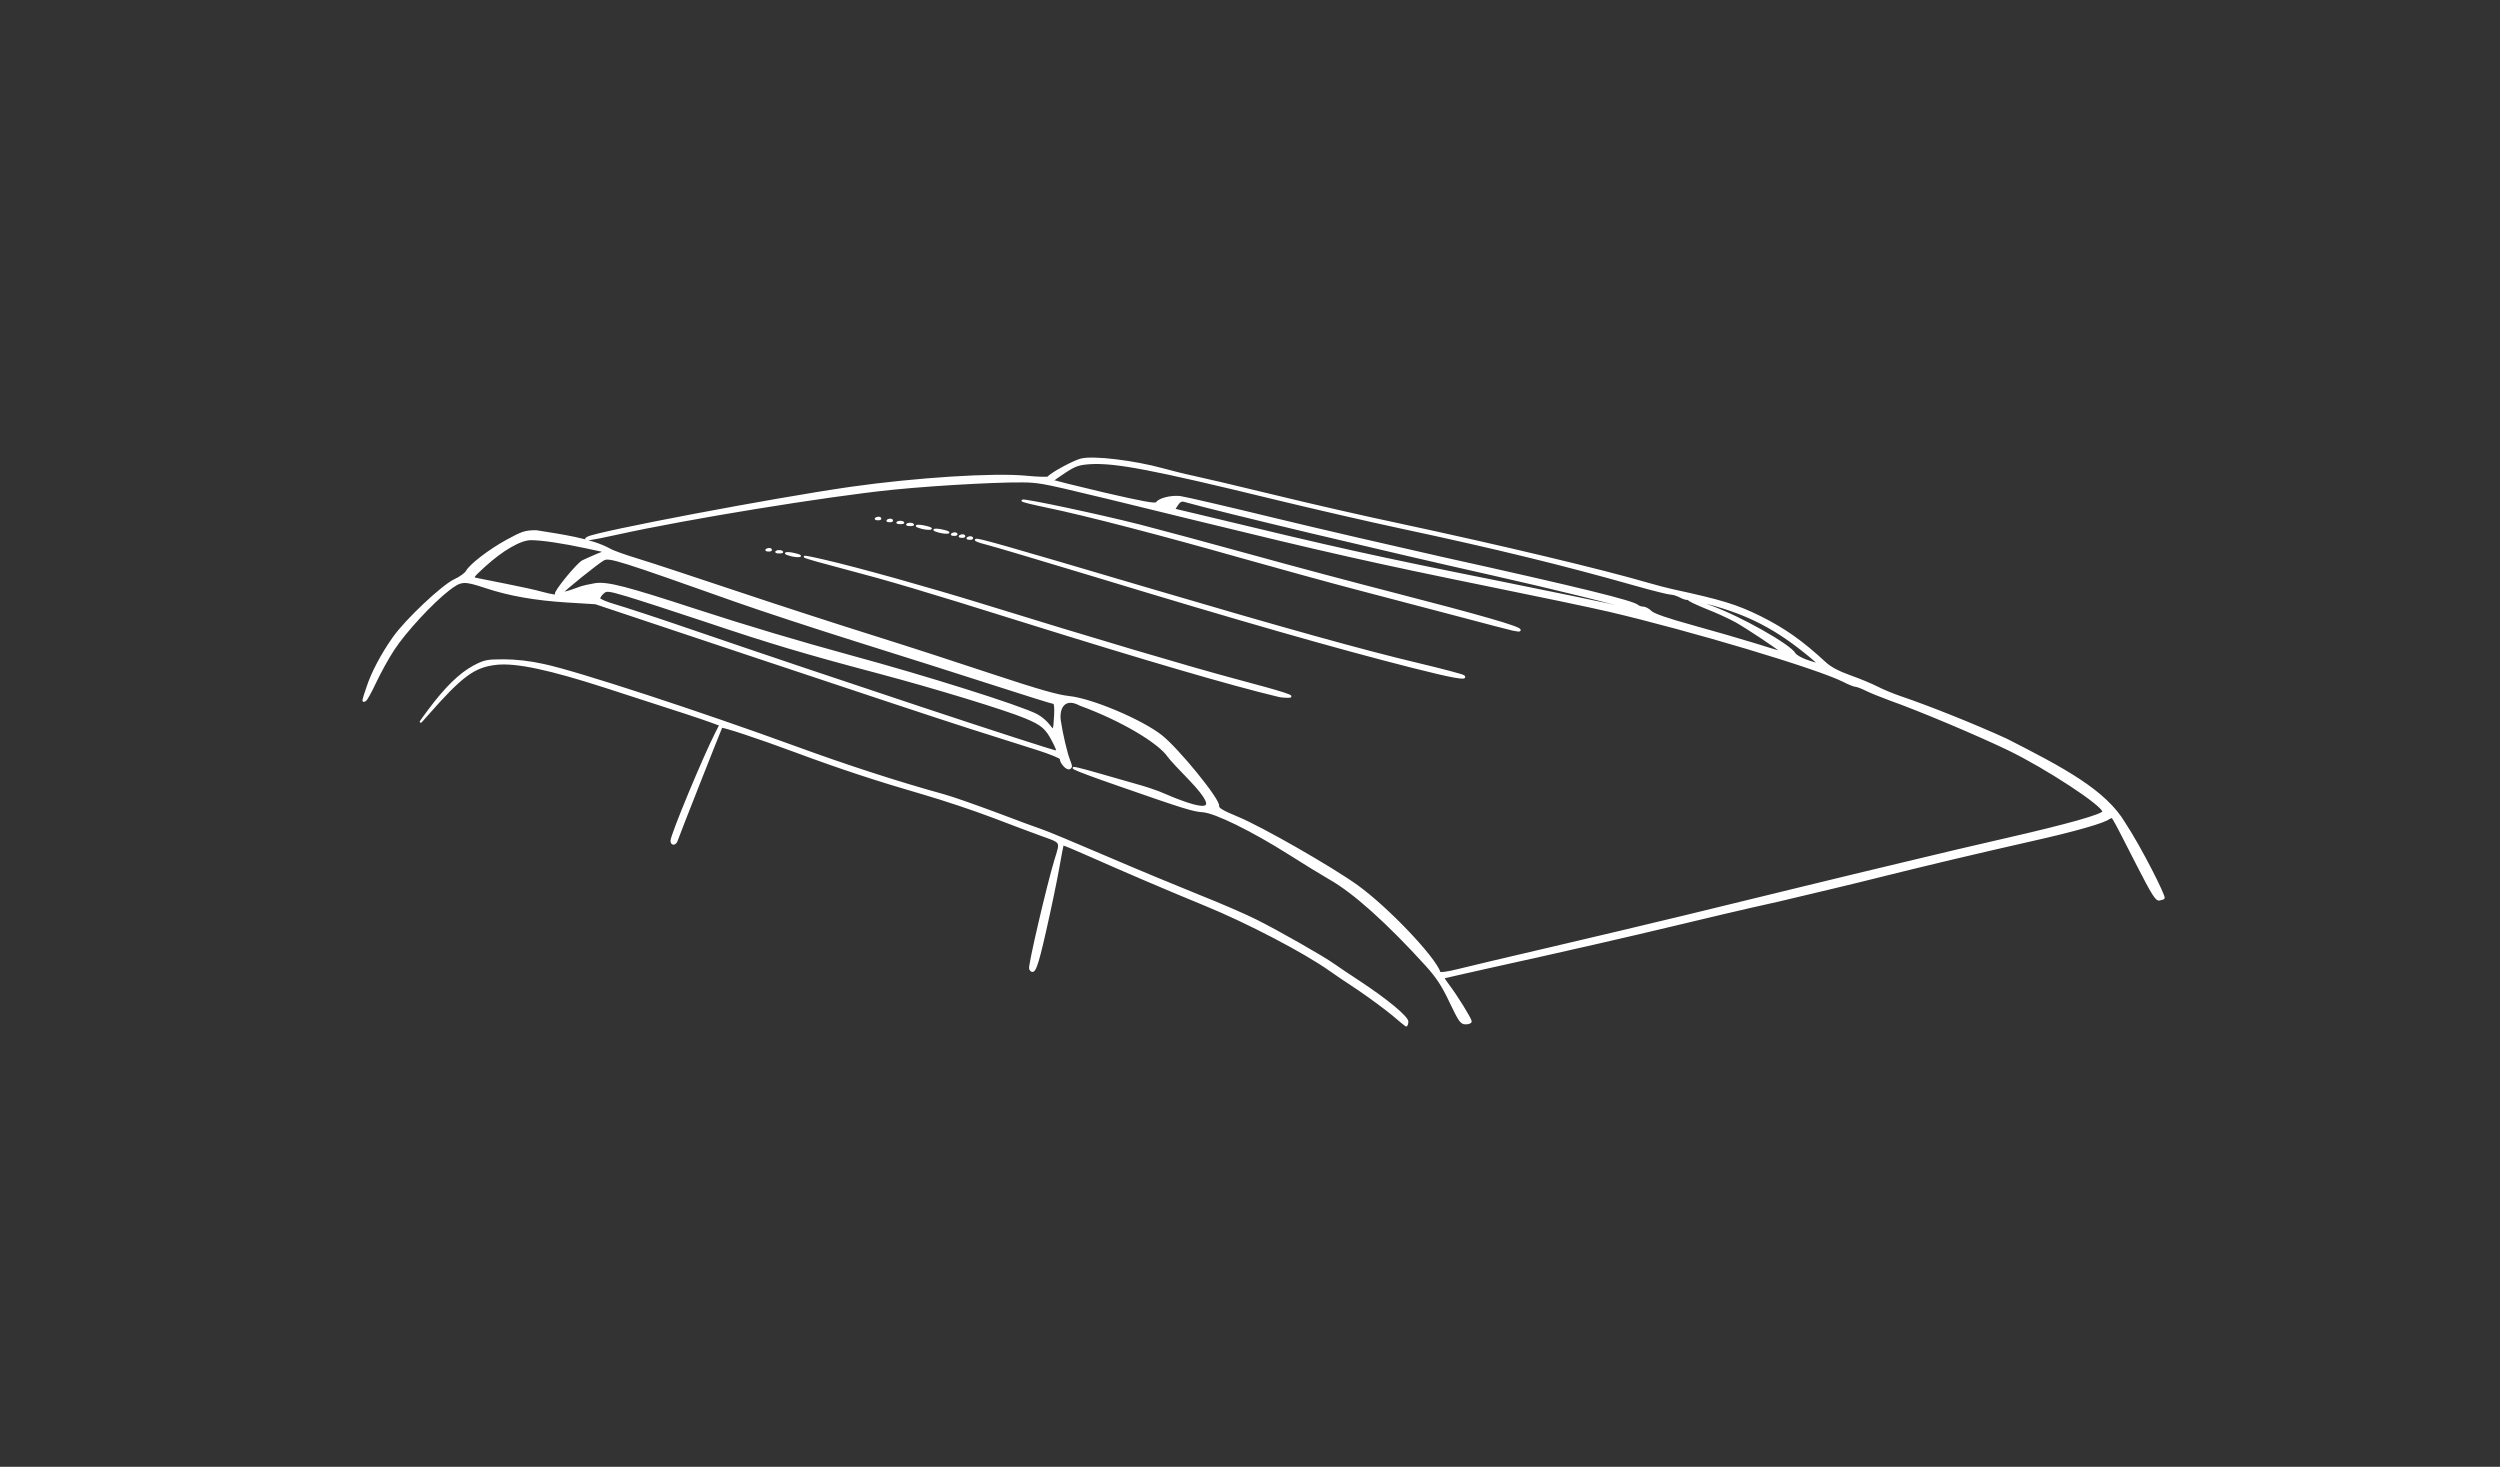 <?xml version="1.0" encoding="utf-8"?>
<!-- Generator: Adobe Illustrator 18.0.0, SVG Export Plug-In . SVG Version: 6.00 Build 0)  -->
<!DOCTYPE svg PUBLIC "-//W3C//DTD SVG 1.1//EN" "http://www.w3.org/Graphics/SVG/1.1/DTD/svg11.dtd">
<svg version="1.1"
	 id="svg2" xmlns:x="http://ns.adobe.com/Extensibility/1.0/" xmlns:i="http://ns.adobe.com/AdobeIllustrator/10.0/" xmlns:graph="http://ns.adobe.com/Graphs/1.0/" inkscape:export-filename="/Users/mariachapa/Google Drive/AnimationistGirl/Freelance 2017/Upwork/36 Emilio Sole/Revs/Sketch1.png" sodipodi:docname="sketch1.svg" inkscape:export-ydpi="90" inkscape:export-xdpi="90" inkscape:version="0.91 r13725" xmlns:svg="http://www.w3.org/2000/svg" xmlns:inkscape="http://www.inkscape.org/namespaces/inkscape" xmlns:rdf="http://www.w3.org/1999/02/22-rdf-syntax-ns#" xmlns:dc="http://purl.org/dc/elements/1.1/" xmlns:sodipodi="http://sodipodi.sourceforge.net/DTD/sodipodi-0.dtd" xmlns:cc="http://creativecommons.org/ns#"
	 xmlns="http://www.w3.org/2000/svg" xmlns:xlink="http://www.w3.org/1999/xlink" x="0px" y="0px" viewBox="0 0 1280 751"
	 enable-background="new 0 0 1280 751" xml:space="preserve">
<rect x="0" y="0" width="1280" height="751" fill="#333333" stroke="none"/>
<sodipodi:namedview  id="base" inkscape:document-units="px" inkscape:pageshadow="2" inkscape:window-height="684" inkscape:pageopacity="0.0" inkscape:window-width="1280" fit-margin-bottom="0" inkscape:current-layer="layer1" inkscape:window-y="82" fit-margin-right="0" inkscape:window-maximized="0" inkscape:window-x="1210" showgrid="false" borderopacity="1.0" bordercolor="#666666" inkscape:cy="469.37497" inkscape:zoom="0.48625001" fit-margin-left="0" inkscape:cx="131.61954" pagecolor="#ffffff" fit-margin-top="0">
	</sodipodi:namedview>
<g id="layer1" transform="translate(860,599.87)" inkscape:groupmode="layer" inkscape:label="side rails">
	
		<path id="path3401" inkscape:connector-curvature="0" sodipodi:nodetypes="sssssssssssssscssscsssssscssssssssssccscsccscsssscsssssssssssccsssssssssssssssssssssssssssssssssssssssssssscccssssssssssssssssssssccsssssssssssssssssssssssssssssssssscsccssssscsssssssssssccccccccccsssscssssssscssssssssssssscsssssssssssssscssssssssssssssccccccccccccccccccccsssssssssssssssssscccccccccc" fill="#FFFFFF" stroke="#FFFFFF" stroke-miterlimit="10" d="
		M-147-80.5c-3.6-3-11.5-8.8-17.5-12.9c-6.1-4-12.6-8.4-14.5-9.8c-13.5-9.5-42.3-24.5-63.5-33.2c-18.8-7.7-43.1-18.1-59.5-25.4
		c-7.4-3.3-13.6-5.9-13.8-5.7s-1.2,5.4-2.3,11.7c-1.1,6.3-4.1,20.8-6.7,32.2c-4.4,19.5-5.8,23.1-7.8,19.8c-0.7-1.1,9.1-43.1,13-55.9
		c3-9.7,3.5-8.8-7.6-12.8c-4.1-1.5-15.1-5.6-24.5-9.2c-9.4-3.6-25.1-8.8-35-11.7c-24.2-7-43.3-13.3-65.9-21.7
		c-18.8-7-37.6-13.2-38-12.6c-0.3,0.4-22.1,55.6-22.9,58.1c-0.7,2.2-2.7,2.3-2.7,0.2c0-2.9,16.6-42.9,23.1-55.6l1.9-3.7l-5.2-1.9
		c-5.3-1.9-10.6-3.7-53.7-17.6c-28.5-9.2-45.4-12.8-55.5-11.8c-11.6,1.2-17.9,5.8-35.8,26.2c-4.5,5.1-4.4,4.9,1.1-2.5
		c8.5-11.4,15.8-18.5,22.8-22.3c5.7-3,6.9-3.2,15.5-3.2c6,0,13.3,0.8,20.4,2.4c16.7,3.5,81.3,24.7,128.9,42.1
		c26,9.5,52.4,18.1,76,24.6c4.4,1.2,16.5,5.5,27,9.4c10.5,4,20.8,7.8,23,8.5c2.2,0.7,16.9,6.8,32.7,13.6c15.8,6.8,37.3,15.7,48,20
		c10.6,4.2,23.8,9.9,29.3,12.7c10.8,5.4,33.9,18.5,39.5,22.5c1.9,1.4,7.8,5.3,13.1,8.8c14.3,9.4,24.8,18.2,24.7,20.5
		c-0.1,1.1-0.4,2-0.7,1.9C-140.3-74.9-143.4-77.4-147-80.5L-147-80.5z M-250.6-200.6c-5.3-5.4-10.3-10.8-11.1-12
		c-5-7.4-24.8-19-45.2-26.4c-7.8-4.3-11.3,1.1-10.5,7.9c1,6.9,3.4,17.1,4.9,20.8c1.1,2.7,1.1,3.3,0,3.8c-1.4,0.5-4.4-2.9-4.4-4.9
		c0-0.6-5.1-2.7-11.3-4.7s-22.1-7-35.3-11.2s-61.7-20.3-107.8-35.7l-83.8-28l-14.7-0.9c-16-1-29.3-3.3-41.4-7.3
		c-11.4-3.8-12.7-3.7-19.2,1.3c-8.4,6.5-22.3,21.5-28.2,30.6c-2.9,4.4-7,11.9-9.2,16.6c-2.2,4.7-4.5,8.9-5.1,9.3
		c-1.5,0.9-1.5,1,1-6.5c2.4-7.4,7.4-16.9,13.4-25.4c6.3-9,25-26.6,31.2-29.5c2.9-1.3,5.7-3.4,6.3-4.5c1.9-3.4,11.5-10.8,20.6-15.8
		c7.7-4.2,9.3-4.8,14.9-4.8c11.6,1.9,28.2,4,37.9,9.5c1.1,0.7,7.4,3,14,5s29.3,9.5,50.5,16.6s52.9,17.4,70.5,22.9s45.5,14.6,62,20.1
		c22.1,7.3,32.1,10.2,38,10.8c11.5,1.2,36.7,11.8,47,19.8c8.4,6.5,29.9,32.8,29.3,36c-0.2,1.3,2,2.7,9.8,5.9
		c12.4,5.1,48.5,25.8,61.4,35.1c15.5,11.2,39.4,36.3,42.2,44.3c0.2,0.6,4.2,0,9.8-1.4c5.2-1.3,26.2-6.3,46.5-11
		c20.3-4.7,51.6-12.2,69.5-16.5c17.9-4.4,44.7-10.9,59.5-14.5c14.8-3.6,39.1-9.5,53.9-13c14.8-3.6,37.8-9,51-12
		c31.1-7.1,49.6-12.3,49.6-14c0-3.4-29.2-22.5-48.6-31.9c-15.6-7.5-44.9-19.9-60.9-25.6c-4.4-1.6-9.8-3.8-12-4.9
		c-2.2-1.1-4.6-2-5.3-2c-0.7,0-3.5-1.1-6.2-2.5c-13.4-6.8-78.4-26.2-120.3-36c-8.6-2-36.7-7.9-62.4-13.1
		c-56-11.4-82.4-17.3-149.8-33.8c-74.7-18.3-75.4-18.4-83-19.1c-9.1-0.8-46.6,1.1-71.5,3.6c-33.4,3.4-104.9,15-141,23
		c-14.2,3.1-17.7,3.6-15,2c4.7-2.7,95.5-19.9,134.5-25.5c33.9-4.8,73.5-7.3,90-5.7c6,0.6,11.1,0.7,11.4,0.3
		c1.2-1.8,12.8-8.1,16.7-9.1c6.1-1.6,27.1,0.9,41.9,5c4.4,1.2,11.1,2.9,15,3.7c3.8,0.8,22.8,5.2,42,9.9s47.8,11.2,63.5,14.5
		c53.6,11.5,104.2,23.6,127.5,30.4c4.4,1.3,10.3,2.8,13,3.4c24.9,5.4,32.8,7.8,44.9,13.8c12.4,6.2,21.2,12.4,33.1,23.4
		c2.7,2.5,6.8,4.7,12.7,6.8c4.8,1.7,11.1,4.3,14,5.8c2.9,1.5,8.2,3.7,11.8,4.9c15,5.1,37.5,14.1,54.4,21.8
		c28.6,14.6,50.6,26.1,60.5,43c8,12.1,20.8,37.4,20,38.2c-0.2,0.2-1.2,0.5-2.2,0.7c-1.6,0.3-3.5-2.8-10.9-17.2
		c-14.7-28.7-13.1-26.2-14.9-24.5c-1.9,1.9-17.5,6.4-39.9,11.4c-27,6.1-54.4,12.6-78,18.5c-11.8,3-35,8.5-51.5,12.4
		C34-135.1,10.4-129.5-2-126.5c-23.7,5.7-56,13.1-95,21.7c-12.9,2.9-23.7,5.3-23.9,5.5c-0.2,0.2,1,2,2.6,4.1
		c3.9,5.1,11.3,17,11.3,18.3c0,0.6-1.2,1-2.6,1c-2.3,0-3.1-1.2-7.8-11c-4-8.5-6.8-12.7-12.2-18.7c-19.8-21.8-37.1-37.4-49.5-44.4
		c-3.3-1.9-12.7-7.6-20.7-12.7c-19.1-12.1-38.1-21.4-44.4-21.8c-4.9-0.3-9.7-1.8-42.4-13.2c-27.4-9.5-31.4-11.7-10.3-5.6
		c6.9,2,15.5,4.4,19.2,5.5c3.7,1,8.5,2.6,10.8,3.5C-244.2-184.5-233-182.1-250.6-200.6z M-320.6-220c-3.6-7.1-5.8-9-14.5-12.6
		c-10.4-4.3-45.7-15.1-75-22.9c-38.2-10.1-56.1-15.5-88.5-26.4c-16.5-5.5-34.7-11.4-40.4-13.1c-9.8-2.9-10.5-2.9-12.3-1.3
		c-1,0.9-1.9,2.2-1.9,2.9c0,0.6,3.7,2.2,8.3,3.5c4.5,1.3,21.3,6.8,37.3,12.3c72,24.7,185.1,62.2,188.8,62.6
		C-318.3-214.9-319.1-217.2-320.6-220z M-319.8-233.6c0.2-3.7,0-6.3-0.6-6.3c-0.5,0-14.1-4.2-30.1-9.4c-16-5.2-47.3-15.1-69.6-22.1
		c-22.3-7-50.6-16.3-63-20.7c-60.1-21.3-65-22.9-67.9-21.3c-2.7,1.4-21.1,16.2-21.1,17c0,0.5,4.3-0.8,8.5-2.4c1.7-0.7,5.4-1.5,8.4-2
		c6.2-0.9,15.8,1.6,51.6,13.3c26.8,8.7,52.3,16.3,79.4,23.7c38.3,10.4,86,25.4,95,30c2.1,1.1,4.8,3.4,6.1,5.1
		C-320.3-225.1-320.3-225.1-319.8-233.6L-319.8-233.6z M70.5-260.7c-17.9-15.5-32.2-23.5-51.9-29.2c-13.4-3.9-14.3-3.7-2.8,0.5
		c15.2,5.5,40.7,19.9,43.1,24.3c0.5,0.9,3.1,2.4,5.8,3.4C70.2-259.8,71.8-259.5,70.5-260.7L70.5-260.7z M51.5-266.7
		c-2.1-1.9-17.3-12-22.5-14.9c-3-1.7-9.9-4.9-15.3-7c-5.4-2.2-9.4-4.1-9-4.4c0.5-0.2,0.3-0.3-0.4-0.2c-0.7,0.2-2.5-0.4-4-1.2
		c-1.5-0.8-3.7-1.5-4.8-1.5c-1.1,0-9.2-2-18-4.5c-36.3-10.3-70.8-18.8-120.9-29.5c-15.9-3.4-44.5-10-63.5-14.6
		c-63.2-15.4-82.1-19-95.1-18.2c-5.6,0.4-7.5,1-12.7,4.4c-3.4,2.2-6.2,4.2-6.2,4.5c0,0.3,11.8,3.2,26.2,6.6
		c19.9,4.6,26.4,5.8,27,4.8c1.2-2,7.3-3.5,11.9-3c2.4,0.3,23.9,5.3,47.8,11.1c23.9,5.8,62.9,14.8,86.5,20.1
		c70.9,15.7,97.6,22.3,100,24.5c0.5,0.5,1.8,0.9,2.8,0.9c1,0,2.8,1,3.9,2.1c1.4,1.4,8.2,3.8,21.3,7.4c10.5,2.9,25,7.1,32.1,9.3
		C53.4-265.4,52.7-265.6,51.5-266.7L51.5-266.7z M-21.3-287.5c-0.3-0.3-1.2-0.4-1.9-0.1c-0.8,0.3-0.6,0.6,0.6,0.6
		C-21.5-286.9-20.9-287.1-21.3-287.5L-21.3-287.5z M-25.3-288.5c-0.3-0.3-1.2-0.4-1.9-0.1c-0.8,0.3-0.6,0.6,0.6,0.6
		C-25.5-287.9-24.9-288.1-25.3-288.5L-25.3-288.5z M-29.1-289.3c-0.9-0.9-35.8-9.5-66.9-16.5c-55.7-12.5-140.4-32.7-157.6-37.6
		c-1.5-0.4-2.5,0.1-3.7,1.9l-1.6,2.5l14.7,3.5c68.5,16.5,86.8,20.6,152.2,33.7c27.2,5.5,52,10.6,55,11.3
		C-31.2-289-28.4-288.6-29.1-289.3L-29.1-289.3z M-575.4-295.7c-0.7-1.1,10.9-15.3,13.7-16.8c1.2-0.6,4.3-2,6.9-3.1l4.7-1.9
		l-9.7-2.1c-12.1-2.6-22.8-4.2-28.4-4.2c-5.4,0-14.7,5.4-23.9,13.8c-6.2,5.7-6.4,6-4,6.5c1.4,0.3,8.3,1.7,15.5,3.1s15.3,3.2,18,4
		C-576.5-294.8-574.7-294.6-575.4-295.7z M-205.5-243.6c-23.9-5.7-67.4-18.4-131-38.3c-51.4-16.1-67.9-21-93-27.6
		c-20.2-5.3-24.9-7.1-8.8-3.4c18.2,4.2,54.1,14.3,81,22.6c56.2,17.4,107.4,32.6,131.2,38.9c24,6.4,30.4,8.5,25.1,8.3
		C-202.4-243.1-204.4-243.3-205.5-243.6z M-136.8-258.4c-39-9.9-88-23.9-163.6-46.9c-26.4-8-50.9-15.3-54.5-16.2
		c-3.6-0.9-6-1.8-5.4-2c1.3-0.4,11,2.3,88.1,25.1c69.2,20.4,110,31.8,138.7,38.6c12.1,2.9,22.4,5.6,22.9,6.1
		C-108.5-251.8-116.3-253.2-136.8-258.4L-136.8-258.4z M-85.5-277.5c-1.1-0.2-13.7-3.5-28-7.3c-14.3-3.8-37.2-9.8-51-13.4
		s-41-11.1-60.5-16.6c-39.8-11.3-78.9-21.5-98.7-25.6c-7.3-1.5-13.1-2.9-12.8-3.2c0.7-0.7,39.7,7.6,60.1,12.8
		c10.4,2.7,36.2,9.6,57.1,15.4s53.2,14.4,71.5,19.1c46.1,11.9,65.9,17.6,65.9,19C-82-276.8-82.4-276.9-85.5-277.5L-85.5-277.5z
		 M-456-315.9c-2-0.6-2.1-0.8-0.5-0.8c1.1,0,3.1,0.4,4.5,0.8c2,0.6,2.1,0.8,0.5,0.8C-452.6-315.1-454.6-315.4-456-315.9z
		 M-462.3-317.5c0.7-0.3,1.8-0.3,2.5,0s0.1,0.5-1.3,0.5S-462.9-317.3-462.3-317.5z M-467.2-318.6c0.7-0.3,1.6-0.3,1.9,0.1
		c0.3,0.3-0.3,0.6-1.3,0.5C-467.7-318-468-318.2-467.2-318.6L-467.2-318.6z M-364.2-324.6c0.7-0.3,1.6-0.3,1.9,0.1
		c0.3,0.3-0.3,0.6-1.3,0.5C-364.7-324-365-324.2-364.2-324.6L-364.2-324.6z M-368.2-325.6c0.7-0.3,1.6-0.3,1.9,0.1
		c0.3,0.3-0.3,0.6-1.3,0.5C-368.7-325-369-325.2-368.2-325.6L-368.2-325.6z M-372.2-326.6c0.7-0.3,1.6-0.3,1.9,0.1
		c0.3,0.3-0.3,0.6-1.3,0.5C-372.7-326-373-326.2-372.2-326.6L-372.2-326.6z M-380-327.9c-2-0.6-2.1-0.8-0.5-0.8
		c1.1,0,3.1,0.4,4.5,0.8c2,0.6,2.1,0.8,0.5,0.8C-376.6-327.1-378.6-327.4-380-327.9z M-389-329.9c-2-0.6-2.1-0.8-0.5-0.8
		c1.1,0,3.1,0.4,4.5,0.8c2,0.6,2.1,0.8,0.5,0.8C-385.6-329.1-387.6-329.4-389-329.9z M-395.3-331.5c0.7-0.3,1.8-0.3,2.5,0
		c0.7,0.3,0.1,0.5-1.3,0.5S-395.9-331.3-395.3-331.5z M-400.3-332.5c0.7-0.3,1.8-0.3,2.5,0c0.7,0.3,0.1,0.5-1.3,0.5
		S-400.9-332.3-400.3-332.5z M-405.2-333.6c0.7-0.3,1.6-0.3,1.9,0.1c0.3,0.3-0.3,0.6-1.3,0.5C-405.7-333-406-333.2-405.2-333.6
		L-405.2-333.6z M-411.2-334.6c0.7-0.3,1.6-0.3,1.9,0.1c0.3,0.3-0.3,0.6-1.3,0.5C-411.7-334-412-334.2-411.2-334.6L-411.2-334.6z"/>
	
		<path id="path3430" inkscape:connector-curvature="0" fill="#FFFFFF" stroke="#FFFFFF" stroke-linecap="round" stroke-linejoin="round" d="
		M202.7-175.9l21.4-6.5l-3-2.4L202.7-175.9z"/>
</g>
</svg>
